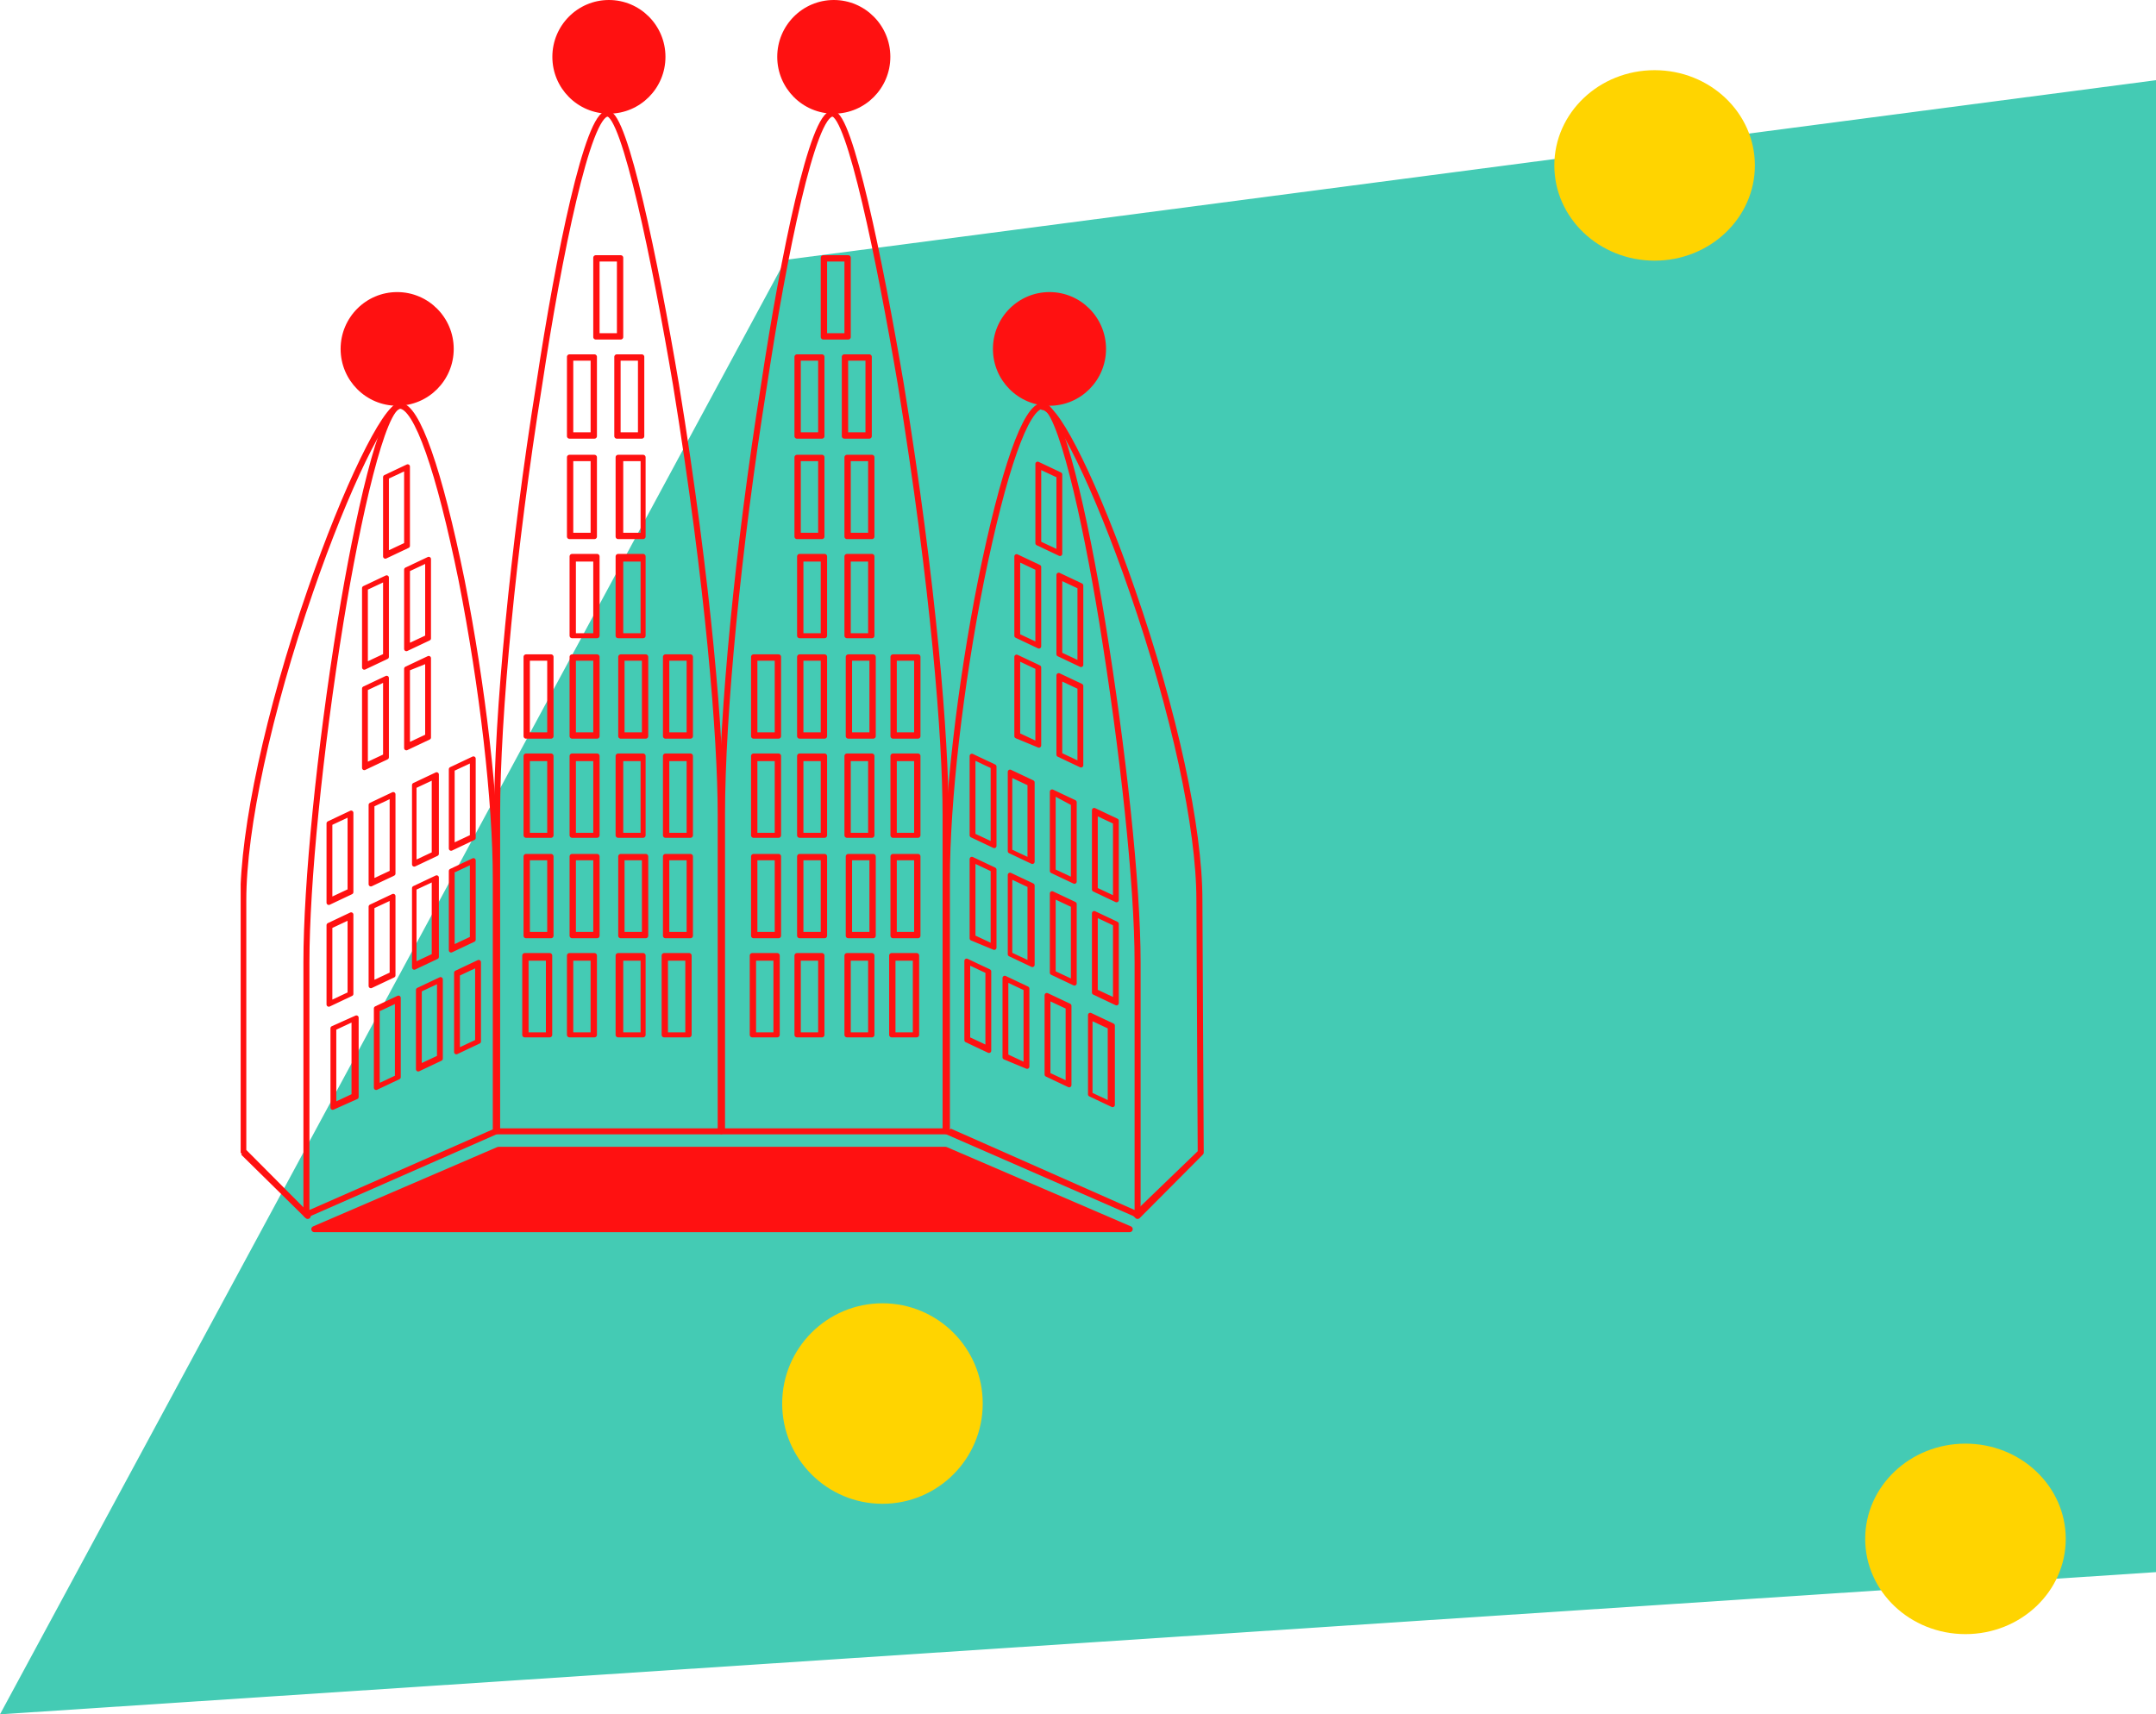 <svg width="215" height="171" viewBox="0 0 215 171" fill="none" xmlns="http://www.w3.org/2000/svg">
<path d="M78.337 25.916L276 0L264.359 153.561L0 171L78.337 25.916Z" fill="#44CBB4"/>
<ellipse cx="165" cy="16.5" rx="10" ry="9.5" fill="#FFD400"/>
<circle cx="88" cy="140" r="10" fill="#FFD400"/>
<ellipse cx="196" cy="153.5" rx="10" ry="9.5" fill="#FFD400"/>
<g clip-path="url(#clip0_382_7)">
<path d="M71.869 112.849H49.574V81.209C49.574 71.454 51.148 54.711 53.77 38.364C55.738 25.312 58.623 11.338 60.59 11.338C62.295 11.338 65.311 25.971 67.41 38.364C70.689 58.534 71.869 73.695 71.869 81.209V112.849Z" stroke="#FF1111" stroke-width="0.6" stroke-miterlimit="10" stroke-linejoin="round"/>
<path d="M60.721 11.338C63.836 11.338 66.361 8.8 66.361 5.669C66.361 2.538 63.836 0 60.721 0C57.607 0 55.082 2.538 55.082 5.669C55.082 8.8 57.607 11.338 60.721 11.338Z" fill="#FF1111"/>
<path d="M59.278 53.524H56.787V45.614H59.278V53.524ZM56.918 53.392H59.147V45.746H56.918V53.392Z" fill="#FF1111" stroke="#FF1111" stroke-width="0.5" stroke-miterlimit="10" stroke-linejoin="round"/>
<path d="M64.131 53.524H61.639V45.614H64.131V53.524ZM61.901 53.392H64.131V45.746H61.901V53.392Z" fill="#FF1111" stroke="#FF1111" stroke-width="0.5" stroke-miterlimit="10" stroke-linejoin="round"/>
<path d="M64 43.505H61.508V35.595H64V43.505ZM61.639 43.373H63.868V35.727H61.639V43.373Z" fill="#FF1111" stroke="#FF1111" stroke-width="0.5" stroke-miterlimit="10" stroke-linejoin="round"/>
<path d="M61.901 33.617H59.41V25.707H61.901V33.617ZM59.541 33.486H61.77V25.839H59.541V33.486Z" fill="#FF1111" stroke="#FF1111" stroke-width="0.5" stroke-miterlimit="10" stroke-linejoin="round"/>
<path d="M59.278 43.505H56.787V35.595H59.278V43.505ZM56.918 43.373H59.147V35.727H56.918V43.373Z" fill="#FF1111" stroke="#FF1111" stroke-width="0.5" stroke-miterlimit="10" stroke-linejoin="round"/>
<path d="M59.541 73.431H57.049V65.521H59.541V73.431ZM57.18 73.299H59.41V65.653H57.18V73.299Z" fill="#FF1111" stroke="#FF1111" stroke-width="0.5" stroke-miterlimit="10" stroke-linejoin="round"/>
<path d="M64.393 73.431H61.901V65.521H64.393V73.431ZM62.032 73.299H64.262V65.653H62.032V73.299Z" fill="#FF1111" stroke="#FF1111" stroke-width="0.5" stroke-miterlimit="10" stroke-linejoin="round"/>
<path d="M68.852 73.431H66.36V65.521H68.852V73.431ZM66.492 73.299H68.721V65.653H66.492V73.299Z" fill="#FF1111" stroke="#FF1111" stroke-width="0.5" stroke-miterlimit="10" stroke-linejoin="round"/>
<path d="M54.95 73.431H52.459V65.521H54.95V73.431ZM52.59 73.299H54.819V65.653H52.59V73.299Z" fill="#FF1111" stroke="#FF1111" stroke-width="0.5" stroke-miterlimit="10" stroke-linejoin="round"/>
<path d="M54.95 83.319H52.459V75.409H54.95V83.319ZM52.59 83.319H54.819V75.672H52.59V83.319Z" fill="#FF1111" stroke="#FF1111" stroke-width="0.5" stroke-miterlimit="10" stroke-linejoin="round"/>
<path d="M68.852 83.319H66.36V75.409H68.852V83.319ZM66.492 83.319H68.721V75.672H66.492V83.319Z" fill="#FF1111" stroke="#FF1111" stroke-width="0.5" stroke-miterlimit="10" stroke-linejoin="round"/>
<path d="M68.852 93.338H66.36V85.428H68.852V93.338ZM66.492 93.206H68.721V85.56H66.492V93.206Z" fill="#FF1111" stroke="#FF1111" stroke-width="0.5" stroke-miterlimit="10" stroke-linejoin="round"/>
<path d="M54.95 93.338H52.459V85.428H54.95V93.338ZM52.59 93.206H54.819V85.56H52.59V93.206Z" fill="#FF1111" stroke="#FF1111" stroke-width="0.5" stroke-miterlimit="10" stroke-linejoin="round"/>
<path d="M64.131 63.412H61.639V55.502H64.131V63.412ZM61.901 63.412H64.131V55.766H61.901V63.412Z" fill="#FF1111" stroke="#FF1111" stroke-width="0.5" stroke-miterlimit="10" stroke-linejoin="round"/>
<path d="M59.541 63.412H57.049V55.502H59.541V63.412ZM57.18 63.412H59.41V55.766H57.18V63.412Z" fill="#FF1111" stroke="#FF1111" stroke-width="0.5" stroke-miterlimit="10" stroke-linejoin="round"/>
<path d="M59.541 93.338H57.049V85.428H59.541V93.338ZM57.18 93.206H59.41V85.56H57.18V93.206Z" fill="#FF1111" stroke="#FF1111" stroke-width="0.5" stroke-miterlimit="10" stroke-linejoin="round"/>
<path d="M64.393 93.338H61.901V85.428H64.393V93.338ZM62.032 93.206H64.262V85.56H62.032V93.206Z" fill="#FF1111" stroke="#FF1111" stroke-width="0.5" stroke-miterlimit="10" stroke-linejoin="round"/>
<path d="M68.721 103.225H66.229V95.315H68.721V103.225ZM66.36 103.225H68.59V95.579H66.36V103.225Z" fill="#FF1111" stroke="#FF1111" stroke-width="0.5" stroke-miterlimit="10" stroke-linejoin="round"/>
<path d="M54.819 103.225H52.328V95.315H54.819V103.225ZM52.459 103.225H54.688V95.579H52.459V103.225Z" fill="#FF1111" stroke="#FF1111" stroke-width="0.5" stroke-miterlimit="10" stroke-linejoin="round"/>
<path d="M59.278 103.225H56.787V95.315H59.278V103.225ZM56.918 103.225H59.147V95.579H56.918V103.225Z" fill="#FF1111" stroke="#FF1111" stroke-width="0.5" stroke-miterlimit="10" stroke-linejoin="round"/>
<path d="M64.131 103.225H61.639V95.315H64.131V103.225ZM61.901 103.225H64.131V95.579H61.901V103.225Z" fill="#FF1111" stroke="#FF1111" stroke-width="0.5" stroke-miterlimit="10" stroke-linejoin="round"/>
<path d="M64.131 83.319H61.639V75.409H64.131V83.319ZM61.901 83.319H64.131V75.672H61.901V83.319Z" fill="#FF1111" stroke="#FF1111" stroke-width="0.5" stroke-miterlimit="10" stroke-linejoin="round"/>
<path d="M59.541 83.319H57.049V75.409H59.541V83.319ZM57.18 83.319H59.41V75.672H57.18V83.319Z" fill="#FF1111" stroke="#FF1111" stroke-width="0.5" stroke-miterlimit="10" stroke-linejoin="round"/>
<path d="M94.295 112.849H72V81.209C72 71.454 73.574 54.711 76.197 38.364C78.164 25.312 81.049 11.338 83.016 11.338C84.721 11.338 87.738 25.971 89.836 38.364C93.115 58.534 94.295 73.695 94.295 81.209V112.849V112.849Z" stroke="#FF1111" stroke-width="0.6" stroke-miterlimit="10" stroke-linejoin="round"/>
<path d="M83.148 11.338C86.262 11.338 88.787 8.8 88.787 5.669C88.787 2.538 86.262 0 83.148 0C80.033 0 77.508 2.538 77.508 5.669C77.508 8.8 80.033 11.338 83.148 11.338Z" fill="#FF1111"/>
<path d="M81.967 53.524H79.475V45.614H81.967V53.524ZM79.606 53.392H81.836V45.746H79.606V53.392Z" fill="#FF1111" stroke="#FF1111" stroke-width="0.5" stroke-miterlimit="10" stroke-linejoin="round"/>
<path d="M86.951 53.524H84.459V45.614H86.951V53.524ZM84.59 53.392H86.82V45.746H84.59V53.392Z" fill="#FF1111" stroke="#FF1111" stroke-width="0.5" stroke-miterlimit="10" stroke-linejoin="round"/>
<path d="M86.688 43.505H84.196V35.595H86.688V43.505ZM84.327 43.373H86.557V35.727H84.327V43.373Z" fill="#FF1111" stroke="#FF1111" stroke-width="0.5" stroke-miterlimit="10" stroke-linejoin="round"/>
<path d="M84.59 33.617H82.098V25.707H84.59V33.617ZM82.229 33.486H84.459V25.839H82.229V33.486Z" fill="#FF1111" stroke="#FF1111" stroke-width="0.5" stroke-miterlimit="10" stroke-linejoin="round"/>
<path d="M81.967 43.505H79.475V35.595H81.967V43.505ZM79.606 43.373H81.836V35.727H79.606V43.373Z" fill="#FF1111" stroke="#FF1111" stroke-width="0.5" stroke-miterlimit="10" stroke-linejoin="round"/>
<path d="M82.229 73.431H79.737V65.521H82.229V73.431ZM79.868 73.299H82.098V65.653H79.868V73.299Z" fill="#FF1111" stroke="#FF1111" stroke-width="0.5" stroke-miterlimit="10" stroke-linejoin="round"/>
<path d="M87.082 73.431H84.59V65.521H87.082V73.431ZM84.721 73.299H86.951V65.653H84.721V73.299Z" fill="#FF1111" stroke="#FF1111" stroke-width="0.5" stroke-miterlimit="10" stroke-linejoin="round"/>
<path d="M91.541 73.431H89.049V65.521H91.541V73.431ZM89.18 73.299H91.409V65.653H89.18V73.299Z" fill="#FF1111" stroke="#FF1111" stroke-width="0.5" stroke-miterlimit="10" stroke-linejoin="round"/>
<path d="M77.639 73.431H75.147V65.521H77.639V73.431ZM75.278 73.299H77.508V65.653H75.278V73.299Z" fill="#FF1111" stroke="#FF1111" stroke-width="0.5" stroke-miterlimit="10" stroke-linejoin="round"/>
<path d="M77.639 83.319H75.147V75.409H77.639V83.319ZM75.278 83.319H77.508V75.672H75.278V83.319Z" fill="#FF1111" stroke="#FF1111" stroke-width="0.5" stroke-miterlimit="10" stroke-linejoin="round"/>
<path d="M91.541 83.319H89.049V75.409H91.541V83.319ZM89.18 83.319H91.409V75.672H89.18V83.319Z" fill="#FF1111" stroke="#FF1111" stroke-width="0.5" stroke-miterlimit="10" stroke-linejoin="round"/>
<path d="M91.541 93.338H89.049V85.428H91.541V93.338ZM89.18 93.206H91.409V85.56H89.18V93.206Z" fill="#FF1111" stroke="#FF1111" stroke-width="0.5" stroke-miterlimit="10" stroke-linejoin="round"/>
<path d="M77.639 93.338H75.147V85.428H77.639V93.338ZM75.278 93.206H77.508V85.56H75.278V93.206Z" fill="#FF1111" stroke="#FF1111" stroke-width="0.5" stroke-miterlimit="10" stroke-linejoin="round"/>
<path d="M86.951 63.412H84.459V55.502H86.951V63.412ZM84.59 63.412H86.82V55.766H84.59V63.412Z" fill="#FF1111" stroke="#FF1111" stroke-width="0.5" stroke-miterlimit="10" stroke-linejoin="round"/>
<path d="M82.229 63.412H79.737V55.502H82.229V63.412ZM79.868 63.412H82.098V55.766H79.868V63.412Z" fill="#FF1111" stroke="#FF1111" stroke-width="0.5" stroke-miterlimit="10" stroke-linejoin="round"/>
<path d="M82.229 93.338H79.737V85.428H82.229V93.338ZM79.868 93.206H82.098V85.56H79.868V93.206Z" fill="#FF1111" stroke="#FF1111" stroke-width="0.5" stroke-miterlimit="10" stroke-linejoin="round"/>
<path d="M87.082 93.338H84.59V85.428H87.082V93.338ZM84.721 93.206H86.951V85.56H84.721V93.206Z" fill="#FF1111" stroke="#FF1111" stroke-width="0.5" stroke-miterlimit="10" stroke-linejoin="round"/>
<path d="M91.409 103.225H88.918V95.315H91.409V103.225ZM89.049 103.225H91.278V95.579H89.049V103.225Z" fill="#FF1111" stroke="#FF1111" stroke-width="0.5" stroke-miterlimit="10" stroke-linejoin="round"/>
<path d="M77.508 103.225H75.016V95.315H77.508V103.225ZM75.147 103.225H77.377V95.579H75.147V103.225Z" fill="#FF1111" stroke="#FF1111" stroke-width="0.5" stroke-miterlimit="10" stroke-linejoin="round"/>
<path d="M81.967 103.225H79.475V95.315H81.967V103.225ZM79.606 103.225H81.836V95.579H79.606V103.225Z" fill="#FF1111" stroke="#FF1111" stroke-width="0.5" stroke-miterlimit="10" stroke-linejoin="round"/>
<path d="M86.951 103.225H84.459V95.315H86.951V103.225ZM84.59 103.225H86.82V95.579H84.59V103.225Z" fill="#FF1111" stroke="#FF1111" stroke-width="0.5" stroke-miterlimit="10" stroke-linejoin="round"/>
<path d="M86.951 83.319H84.459V75.409H86.951V83.319ZM84.59 83.319H86.82V75.672H84.59V83.319Z" fill="#FF1111" stroke="#FF1111" stroke-width="0.5" stroke-miterlimit="10" stroke-linejoin="round"/>
<path d="M82.229 83.319H79.737V75.409H82.229V83.319ZM79.868 83.319H82.098V75.672H79.868V83.319Z" fill="#FF1111" stroke="#FF1111" stroke-width="0.5" stroke-miterlimit="10" stroke-linejoin="round"/>
<path d="M94.689 112.849L113.443 121.155M113.443 121.155L94.426 112.849V87.669C94.426 79.891 95.738 68.422 97.836 57.875C100.066 46.933 102.295 40.473 104 40.473C105.705 40.473 108.197 51.547 109.902 61.962C112 74.882 113.443 88.197 113.443 95.975V121.155Z" stroke="#FF1111" stroke-width="0.6" stroke-miterlimit="10" stroke-linejoin="round"/>
<path d="M119.738 114.959L113.443 121.287L113.311 121.155L119.738 114.959ZM119.738 114.959L119.607 89.779C119.607 82.528 117.115 71.058 112.918 58.93C109.377 48.647 105.443 40.605 104 40.605V40.473" stroke="#FF1111" stroke-width="0.6" stroke-miterlimit="10" stroke-linejoin="round"/>
<path d="M104.656 40.473C107.77 40.473 110.295 37.935 110.295 34.804C110.295 31.673 107.77 29.135 104.656 29.135C101.541 29.135 99.017 31.673 99.017 34.804C99.017 37.935 101.541 40.473 104.656 40.473Z" fill="#FF1111"/>
<path d="M98.623 104.807L96.394 103.753V95.843L98.623 96.897V104.807ZM96.525 103.621L98.492 104.544V96.897L96.525 95.975V103.621Z" fill="#FF1111" stroke="#FF1111" stroke-width="0.45" stroke-miterlimit="10" stroke-linejoin="round"/>
<path d="M102.426 106.389L100.197 105.466V97.556L102.426 98.611V106.389ZM100.328 105.334L102.295 106.257V98.611L100.328 97.688V105.334Z" fill="#FF1111" stroke="#FF1111" stroke-width="0.45" stroke-miterlimit="10" stroke-linejoin="round"/>
<path d="M106.623 108.235L104.394 107.18V99.27L106.623 100.325V108.235ZM104.525 107.18L106.492 108.103V100.457L104.525 99.534V107.18Z" fill="#FF1111" stroke="#FF1111" stroke-width="0.45" stroke-miterlimit="10" stroke-linejoin="round"/>
<path d="M110.951 110.212L108.722 109.158V101.248L110.951 102.302V110.212ZM108.722 109.158L110.689 110.08V102.434L108.722 101.511V109.158Z" fill="#FF1111" stroke="#FF1111" stroke-width="0.45" stroke-miterlimit="10" stroke-linejoin="round"/>
<path d="M99.148 94.524L96.918 93.601V85.691L99.148 86.746V94.524ZM97.05 93.469L99.017 94.392V86.746L97.05 85.823V93.469Z" fill="#FF1111" stroke="#FF1111" stroke-width="0.45" stroke-miterlimit="10" stroke-linejoin="round"/>
<path d="M102.951 96.238L100.721 95.183V87.273L102.951 88.328V96.238ZM100.721 95.183L102.688 96.106V88.328L100.721 87.405V95.183Z" fill="#FF1111" stroke="#FF1111" stroke-width="0.45" stroke-miterlimit="10" stroke-linejoin="round"/>
<path d="M107.147 98.084L104.918 97.029V89.119L107.147 90.174V98.084ZM105.049 97.029L107.016 97.952V90.306L105.049 89.383V97.029Z" fill="#FF1111" stroke="#FF1111" stroke-width="0.45" stroke-miterlimit="10" stroke-linejoin="round"/>
<path d="M111.344 100.061L109.115 99.007V91.097L111.344 92.151V100.061ZM109.246 98.875L111.213 99.798V92.151L109.246 91.228V98.875Z" fill="#FF1111" stroke="#FF1111" stroke-width="0.45" stroke-miterlimit="10" stroke-linejoin="round"/>
<path d="M99.148 84.373L96.918 83.319V75.409L99.148 76.463V84.373ZM97.05 83.319L99.017 84.242V76.463L97.05 75.54V83.319Z" fill="#FF1111" stroke="#FF1111" stroke-width="0.45" stroke-miterlimit="10" stroke-linejoin="round"/>
<path d="M102.951 85.955L100.721 84.901V76.991L102.951 78.045V85.955ZM100.721 84.901L102.688 85.823V78.177L100.721 77.254V84.901Z" fill="#FF1111" stroke="#FF1111" stroke-width="0.45" stroke-miterlimit="10" stroke-linejoin="round"/>
<path d="M107.147 87.932L104.918 86.878V78.968L107.147 80.022V87.932ZM105.049 86.878L107.016 87.801V80.154L105.049 79.1V86.878Z" fill="#FF1111" stroke="#FF1111" stroke-width="0.45" stroke-miterlimit="10" stroke-linejoin="round"/>
<path d="M111.344 89.778L109.115 88.723V80.814L111.344 81.868V89.778ZM109.246 88.723L111.213 89.646V82L109.246 81.077V88.723Z" fill="#FF1111" stroke="#FF1111" stroke-width="0.45" stroke-miterlimit="10" stroke-linejoin="round"/>
<path d="M103.606 74.354L101.377 73.431V65.521L103.606 66.576V74.354ZM101.508 73.299L103.475 74.222V66.576L101.508 65.653V73.299Z" fill="#FF1111" stroke="#FF1111" stroke-width="0.45" stroke-miterlimit="10" stroke-linejoin="round"/>
<path d="M107.803 76.331L105.574 75.277V67.367L107.803 68.421V76.331ZM105.705 75.277L107.672 76.2V68.553L105.705 67.63V75.277Z" fill="#FF1111" stroke="#FF1111" stroke-width="0.45" stroke-miterlimit="10" stroke-linejoin="round"/>
<path d="M103.606 64.467L101.377 63.412V55.502L103.606 56.557V64.467ZM101.508 63.412L103.475 64.335V56.688L101.508 55.766V63.412Z" fill="#FF1111" stroke="#FF1111" stroke-width="0.45" stroke-miterlimit="10" stroke-linejoin="round"/>
<path d="M105.705 55.238L103.476 54.183V46.273L105.705 47.328V55.238ZM103.607 54.183L105.574 55.106V47.46L103.607 46.537V54.183Z" fill="#FF1111" stroke="#FF1111" stroke-width="0.45" stroke-miterlimit="10" stroke-linejoin="round"/>
<path d="M107.803 66.312L105.574 65.257V57.347L107.803 58.402V66.312ZM105.705 65.257L107.672 66.18V58.534L105.705 57.611V65.257Z" fill="#FF1111" stroke="#FF1111" stroke-width="0.45" stroke-miterlimit="10" stroke-linejoin="round"/>
<path d="M30.557 121.155V95.975C30.557 88.197 31.869 74.882 33.967 61.962C35.672 51.547 38.164 40.473 39.869 40.473C41.574 40.473 43.803 46.933 46.032 57.875C48.131 68.553 49.442 79.891 49.442 87.669V112.849L30.557 121.155Z" stroke="#FF1111" stroke-width="0.6" stroke-miterlimit="10" stroke-linejoin="round"/>
<path d="M39.869 40.473C38.426 40.605 34.492 48.647 30.951 58.93C26.754 71.058 24.262 82.66 24.262 89.779V114.827L30.557 121.155L30.688 121.287L24.262 114.959" stroke="#FF1111" stroke-width="0.6" stroke-miterlimit="10" stroke-linejoin="round"/>
<path d="M39.607 40.473C42.721 40.473 45.246 37.935 45.246 34.804C45.246 31.673 42.721 29.135 39.607 29.135C36.492 29.135 33.967 31.673 33.967 34.804C33.967 37.935 36.492 40.473 39.607 40.473Z" fill="#FF1111"/>
<path d="M45.508 104.939V97.029L47.737 95.975V103.885L45.508 104.939ZM45.639 97.161V104.807L47.606 103.885V96.238L45.639 97.161Z" fill="#FF1111" stroke="#FF1111" stroke-width="0.45" stroke-miterlimit="10" stroke-linejoin="round"/>
<path d="M41.705 106.653V98.743L43.934 97.689V105.598L41.705 106.653ZM41.836 98.743V106.389L43.803 105.467V97.82L41.836 98.743Z" fill="#FF1111" stroke="#FF1111" stroke-width="0.45" stroke-miterlimit="10" stroke-linejoin="round"/>
<path d="M37.508 108.498V100.588L39.737 99.534V107.444L37.508 108.498ZM37.639 100.72V108.366L39.606 107.444V99.797L37.639 100.72Z" fill="#FF1111" stroke="#FF1111" stroke-width="0.45" stroke-miterlimit="10" stroke-linejoin="round"/>
<path d="M33.18 110.476V102.566L35.541 101.511V109.421L33.18 110.476ZM33.311 102.566V110.212L35.279 109.289V101.643L33.311 102.566Z" fill="#FF1111" stroke="#FF1111" stroke-width="0.45" stroke-miterlimit="10" stroke-linejoin="round"/>
<path d="M44.983 94.788V86.878L47.213 85.823V93.733L44.983 94.788ZM45.114 86.878V94.524L47.082 93.601V85.955L45.114 86.878Z" fill="#FF1111" stroke="#FF1111" stroke-width="0.45" stroke-miterlimit="10" stroke-linejoin="round"/>
<path d="M41.311 96.502V88.592L43.541 87.537V95.447L41.311 96.502ZM41.311 88.592V96.238L43.278 95.315V87.669L41.311 88.592Z" fill="#FF1111" stroke="#FF1111" stroke-width="0.45" stroke-miterlimit="10" stroke-linejoin="round"/>
<path d="M36.983 98.347V90.438L39.213 89.383V97.293L36.983 98.347ZM37.114 90.438V98.084L39.082 97.161V89.515L37.114 90.438Z" fill="#FF1111" stroke="#FF1111" stroke-width="0.45" stroke-miterlimit="10" stroke-linejoin="round"/>
<path d="M32.787 100.193V92.283L35.016 91.228V99.138L32.787 100.193ZM32.918 92.415V100.061L34.885 99.138V91.492L32.918 92.415Z" fill="#FF1111" stroke="#FF1111" stroke-width="0.45" stroke-miterlimit="10" stroke-linejoin="round"/>
<path d="M44.983 84.637V76.727L47.213 75.672V83.582L44.983 84.637ZM45.114 76.727V84.373L47.082 83.451V75.804L45.114 76.727Z" fill="#FF1111" stroke="#FF1111" stroke-width="0.45" stroke-miterlimit="10" stroke-linejoin="round"/>
<path d="M41.311 86.219V78.309L43.541 77.254V85.164L41.311 86.219ZM41.311 78.441V86.087L43.278 85.164V77.518L41.311 78.441Z" fill="#FF1111" stroke="#FF1111" stroke-width="0.45" stroke-miterlimit="10" stroke-linejoin="round"/>
<path d="M36.983 88.196V80.286L39.213 79.231V87.141L36.983 88.196ZM37.114 80.286V87.932L39.082 87.01V79.363L37.114 80.286Z" fill="#FF1111" stroke="#FF1111" stroke-width="0.45" stroke-miterlimit="10" stroke-linejoin="round"/>
<path d="M32.787 90.042V82.132L35.016 81.077V88.987L32.787 90.042ZM32.918 82.132V89.778L34.885 88.855V81.209L32.918 82.132Z" fill="#FF1111" stroke="#FF1111" stroke-width="0.45" stroke-miterlimit="10" stroke-linejoin="round"/>
<path d="M40.524 74.618V66.707L42.754 65.653V73.563L40.524 74.618ZM40.656 66.707V74.354L42.623 73.431V65.916L40.656 66.707Z" fill="#FF1111" stroke="#FF1111" stroke-width="0.45" stroke-miterlimit="10" stroke-linejoin="round"/>
<path d="M36.328 76.595V68.685L38.557 67.63V75.54L36.328 76.595ZM36.459 68.685V76.331L38.426 75.409V67.762L36.459 68.685Z" fill="#FF1111" stroke="#FF1111" stroke-width="0.45" stroke-miterlimit="10" stroke-linejoin="round"/>
<path d="M40.524 64.73V56.82L42.754 55.766V63.676L40.524 64.73ZM40.656 56.82V64.467L42.623 63.544V55.898L40.656 56.82Z" fill="#FF1111" stroke="#FF1111" stroke-width="0.45" stroke-miterlimit="10" stroke-linejoin="round"/>
<path d="M38.426 55.502V47.592L40.655 46.537V54.447L38.426 55.502ZM38.557 47.592V55.238L40.524 54.315V46.669L38.557 47.592Z" fill="#FF1111" stroke="#FF1111" stroke-width="0.45" stroke-miterlimit="10" stroke-linejoin="round"/>
<path d="M36.328 66.576V58.666L38.557 57.611V65.521L36.328 66.576ZM36.459 58.666V66.312L38.426 65.389V57.743L36.459 58.666Z" fill="#FF1111" stroke="#FF1111" stroke-width="0.45" stroke-miterlimit="10" stroke-linejoin="round"/>
<path d="M112.656 122.604H31.344L49.705 114.694H94.295L112.656 122.604Z" fill="#FF1111" stroke="#FF1111" stroke-width="0.6" stroke-miterlimit="10" stroke-linejoin="round"/>
</g>
<defs>
<clipPath id="clip0_382_7">
<rect width="96" height="123" fill="white" transform="translate(24)"/>
</clipPath>
</defs>
</svg>
